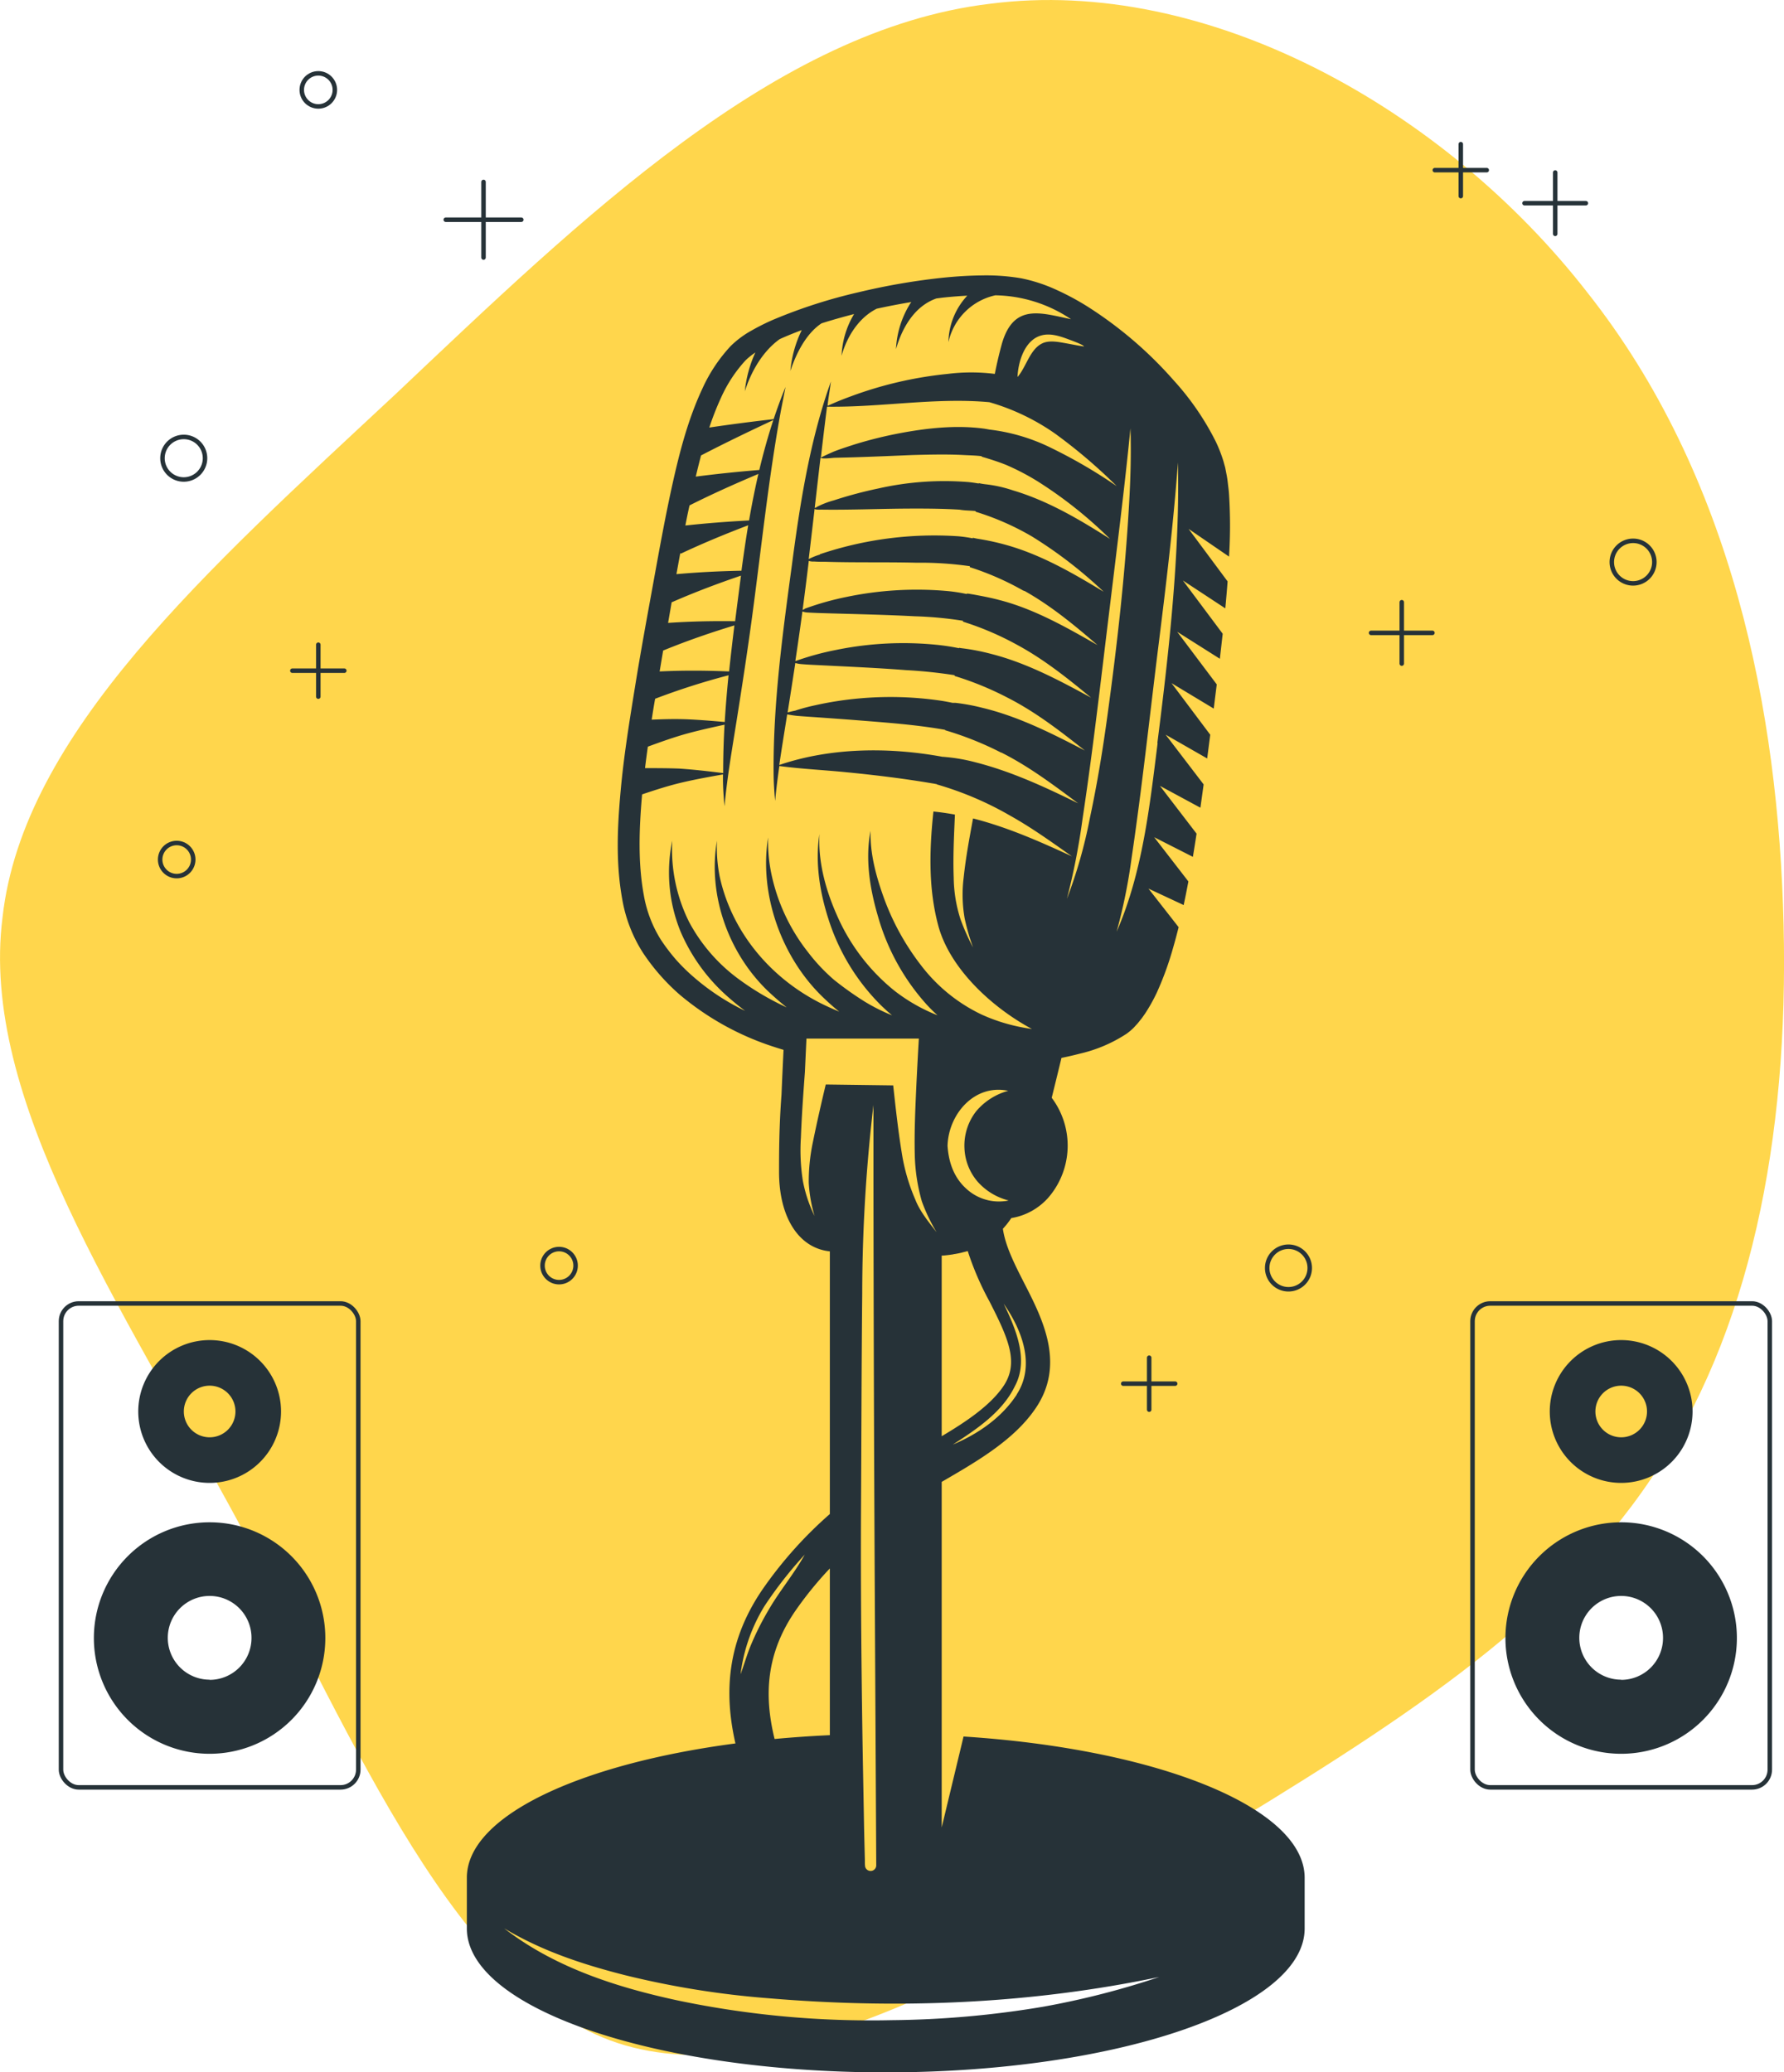 <svg xmlns="http://www.w3.org/2000/svg" viewBox="0 0 396.81 460.81"><defs><style>.b6853ac7-ab87-472d-ac8f-a4c04c94ff49{fill:#ffc500;opacity:0.7;}.f52c2d4c-cef6-482e-969c-cb6451b4c4ba{fill:#263238;}.a7de2ced-6fd5-41c4-af6e-1dc3063ac9bd,.aa354262-68b9-4aab-bc28-e0637589290e{fill:none;stroke:#263238;}.aa354262-68b9-4aab-bc28-e0637589290e{stroke-miterlimit:10;}.a7de2ced-6fd5-41c4-af6e-1dc3063ac9bd{stroke-linecap:round;stroke-linejoin:round;}</style></defs><g id="b8bf297c-2de7-44d6-a9d1-851a2c03476a" data-name="Layer 8"><path class="b6853ac7-ab87-472d-ac8f-a4c04c94ff49" d="M397.29,84.58c32.35,40.87,42.57,93.08,43.71,140.76s-7.38,90.81-29.52,123.16c-22.13,32.92-57.32,55.05-100.46,81.16s-93.08,56.19-129.4,44.27c-35.76-11.92-57.89-65.84-84-115.22-26.68-49.37-57.89-94.78-52.78-135.08,4.54-40.86,45.4-77.18,87.4-116.35,41.43-39.16,84.57-81.16,132.24-86.83C312.73,14.2,365.51,43.72,397.29,84.58Z" transform="translate(-44.28 -19.61)"/></g><g id="a955971d-a690-478b-9f6f-40037eb26813" data-name="Speakers"><path class="f52c2d4c-cef6-482e-969c-cb6451b4c4ba" d="M90.91,358.14a25.74,25.74,0,1,0,25.73,25.73A25.73,25.73,0,0,0,90.91,358.14Zm0,35a9.31,9.31,0,1,1,9.31-9.31A9.31,9.31,0,0,1,90.91,393.18Z" transform="translate(-44.28 -19.61)"/><path class="f52c2d4c-cef6-482e-969c-cb6451b4c4ba" d="M90.91,317.62a15.88,15.88,0,1,0,15.88,15.88A15.88,15.88,0,0,0,90.91,317.62Zm0,21.62a5.74,5.74,0,1,1,5.74-5.74A5.74,5.74,0,0,1,90.91,339.24Z" transform="translate(-44.28 -19.61)"/><rect class="aa354262-68b9-4aab-bc28-e0637589290e" x="13.57" y="289.87" width="66.12" height="107.61" rx="3.94"/><path class="f52c2d4c-cef6-482e-969c-cb6451b4c4ba" d="M404.87,358.14a25.74,25.74,0,1,0,25.74,25.73A25.73,25.73,0,0,0,404.87,358.14Zm0,35a9.31,9.31,0,1,1,9.31-9.31A9.3,9.3,0,0,1,404.87,393.18Z" transform="translate(-44.28 -19.61)"/><path class="f52c2d4c-cef6-482e-969c-cb6451b4c4ba" d="M404.87,317.62a15.88,15.88,0,1,0,15.88,15.88A15.88,15.88,0,0,0,404.87,317.62Zm0,21.62a5.74,5.74,0,1,1,5.75-5.74A5.74,5.74,0,0,1,404.87,339.24Z" transform="translate(-44.28 -19.61)"/><rect class="aa354262-68b9-4aab-bc28-e0637589290e" x="327.53" y="289.87" width="66.12" height="107.61" rx="3.94"/></g><g id="a16fd282-0f41-4705-a309-064a00bbc574" data-name="Graphics"><line class="a7de2ced-6fd5-41c4-af6e-1dc3063ac9bd" x1="107.55" y1="40.46" x2="107.55" y2="57.27"/><line class="a7de2ced-6fd5-41c4-af6e-1dc3063ac9bd" x1="115.95" y1="48.86" x2="99.15" y2="48.86"/><line class="a7de2ced-6fd5-41c4-af6e-1dc3063ac9bd" x1="70.8" y1="143.37" x2="70.8" y2="154.92"/><line class="a7de2ced-6fd5-41c4-af6e-1dc3063ac9bd" x1="76.58" y1="149.15" x2="65.03" y2="149.15"/><line class="a7de2ced-6fd5-41c4-af6e-1dc3063ac9bd" x1="324.92" y1="32.06" x2="324.92" y2="43.61"/><line class="a7de2ced-6fd5-41c4-af6e-1dc3063ac9bd" x1="330.69" y1="37.84" x2="319.14" y2="37.84"/><line class="a7de2ced-6fd5-41c4-af6e-1dc3063ac9bd" x1="255.61" y1="301.93" x2="255.61" y2="313.48"/><line class="a7de2ced-6fd5-41c4-af6e-1dc3063ac9bd" x1="261.39" y1="307.7" x2="249.84" y2="307.7"/><line class="a7de2ced-6fd5-41c4-af6e-1dc3063ac9bd" x1="311.79" y1="133.92" x2="311.79" y2="147.57"/><line class="a7de2ced-6fd5-41c4-af6e-1dc3063ac9bd" x1="318.61" y1="140.74" x2="304.96" y2="140.74"/><line class="a7de2ced-6fd5-41c4-af6e-1dc3063ac9bd" x1="345.92" y1="38.36" x2="345.92" y2="52.01"/><line class="a7de2ced-6fd5-41c4-af6e-1dc3063ac9bd" x1="352.74" y1="45.19" x2="339.09" y2="45.19"/><path class="a7de2ced-6fd5-41c4-af6e-1dc3063ac9bd" d="M89.88,121.5a4.73,4.73,0,1,1-4.72-4.72A4.72,4.72,0,0,1,89.88,121.5Z" transform="translate(-44.28 -19.61)"/><path class="a7de2ced-6fd5-41c4-af6e-1dc3063ac9bd" d="M335.6,301.59a4.73,4.73,0,1,1-4.73-4.73A4.73,4.73,0,0,1,335.6,301.59Z" transform="translate(-44.28 -19.61)"/><path class="a7de2ced-6fd5-41c4-af6e-1dc3063ac9bd" d="M412.25,144.61a4.73,4.73,0,1,1-4.73-4.73A4.72,4.72,0,0,1,412.25,144.61Z" transform="translate(-44.28 -19.61)"/><circle class="a7de2ced-6fd5-41c4-af6e-1dc3063ac9bd" cx="70.8" cy="19.99" r="3.68"/><circle class="a7de2ced-6fd5-41c4-af6e-1dc3063ac9bd" cx="124.35" cy="281.45" r="3.68"/><circle class="a7de2ced-6fd5-41c4-af6e-1dc3063ac9bd" cx="39.3" cy="191.15" r="3.68"/></g><g id="b84e3e97-721c-4fb6-9367-2f72660187f2" data-name="Layer 10"><path class="f52c2d4c-cef6-482e-969c-cb6451b4c4ba" d="M207.86,407.32c-2.6-11.39-1.91-23,6.41-34.81a91.44,91.44,0,0,1,14.59-16.21V297.89c-6.9-.71-11.3-7.52-11.3-17.69v-.06h0c0-3.71,0-9.9.55-17.14v0c.15-3.67.32-7.19.45-9.92-.65-.2-1.3-.39-1.95-.61a61.9,61.9,0,0,1-21.2-11.71,46.39,46.39,0,0,1-8.15-9.32,32.06,32.06,0,0,1-4.58-11.88c-1.48-8.19-1.06-16.29-.34-24.2s2-15.68,3.24-23.35,2.64-15.23,4-22.72,2.69-14.89,4.31-22.17,3.5-14.45,6.67-21.2a35.13,35.13,0,0,1,6.23-9.34,21.32,21.32,0,0,1,4.65-3.46,48.82,48.82,0,0,1,4.8-2.4,115.39,115.39,0,0,1,19.14-6.15,146.65,146.65,0,0,1,18.42-3.18c3-.31,6-.5,8.87-.53a46.62,46.62,0,0,1,8.71.63,35.44,35.44,0,0,1,7.91,2.59,58.25,58.25,0,0,1,6.8,3.65,89,89,0,0,1,19.3,16.52,60.12,60.12,0,0,1,9.36,13.66,31.88,31.88,0,0,1,1.66,4.28l.39,1.41v0l.3,1.55c.1.5.2,1.12.28,1.85s.21,1.59.27,2.54a109.65,109.65,0,0,1,0,13.85l-9-6.17,8.68,11.68c-.14,1.89-.31,3.88-.51,6l-9.43-6.2,8.85,11.84q-.3,2.7-.63,5.57l-9.49-6,8.8,11.7c-.22,1.75-.44,3.55-.67,5.38l-9.39-5.66L313.47,183c-.22,1.73-.45,3.49-.68,5.28l-9.24-5.29L312,194.05c-.23,1.7-.47,3.43-.72,5.18l-9-4.86L310.43,205c-.26,1.7-.53,3.42-.82,5.16L301,205.79l7.61,9.84c-.33,1.73-.67,3.48-1.05,5.25l-7.83-3.66,6.71,8.58c-.4,1.59-.82,3.18-1.29,4.79a68.5,68.5,0,0,1-3.55,9.73,37.3,37.3,0,0,1-2.68,4.78c-.29.39-.51.76-.85,1.17s-.66.85-.94,1.14l-.44.48-.22.24-.35.34c-.4.37-.81.7-1.22,1a32.07,32.07,0,0,1-10.45,4.46c-1.35.35-2.71.66-4.07.94-.46,1.9-1.26,5.2-2.17,8.87a17.71,17.71,0,0,1-.58,22,14,14,0,0,1-8.41,4.75,19.38,19.38,0,0,1-1.87,2.38c.54,3.82,2.6,7.88,4.79,12.17,4.1,8,9.2,18.05,2.4,27.88C269.83,339.8,261.79,344.48,254,349l-.26.16V426l4.86-20.22c43.18,2.78,75.87,15.79,75.87,31.42v11.27c0,17.67-41.72,32-93.18,32s-93.17-14.32-93.17-32V437.17C148.13,423.56,172.93,411.93,207.86,407.32Zm6.45-30.53A37.92,37.92,0,0,0,209,391.94c.76-2.08,1.37-4.18,2.19-6.23a63.38,63.38,0,0,1,4-8c2.45-4.27,5.7-8.07,8.08-12.37A90.73,90.73,0,0,0,214.31,376.79Zm7.1.73c-6.73,9.59-7.25,19-4.84,28.81q6-.56,12.29-.85V368.4A80.33,80.33,0,0,0,221.41,377.52Zm1.45-95.3a30.72,30.72,0,0,0,2.6,7.8,31.55,31.55,0,0,1-1.29-7.39,42.06,42.06,0,0,1,.93-9.09c.87-4.28,1.84-8.52,2.85-12.76l15,.2c.55,5,1.1,10.08,1.92,15.09a42.47,42.47,0,0,0,3,10.31c1.05,2.69,3,5,4.74,7.27a38.9,38.9,0,0,1-3.28-6.86,40.74,40.74,0,0,1-1.58-10.41c-.12-5.11.12-10.23.35-15.33h0c.2-4.17.42-8.21.56-10.48h-25c-.09,1.79-.21,4.46-.35,7.49-.36,4.85-.71,9.69-.89,14.55A43.51,43.51,0,0,0,222.86,282.22Zm13.82,152.21a1.25,1.25,0,0,0,2.5,0q-.15-29-.31-58.07-.26-47.28-.31-94.55V265.36a360.83,360.83,0,0,0-2.5,42c-.16,16.17-.18,32.34-.27,48.51-.07,15.92.06,31.87.29,47.8.1,7,.25,14,.37,21,.05,2.85.13,5.7.2,8.55C236.66,433.6,236.63,434,236.68,434.43Zm-48.93-244c2.55,0,5.09,0,7.63.1,3.27.22,6.5.6,9.75,1,0-3.58.1-7.17.31-10.76-2.68.58-5.35,1.17-8,1.88-3.08.83-6.07,1.91-9.06,3C188.15,187.26,187.94,188.86,187.75,190.45Zm1.48-10.78c2.62-.11,5.23-.18,7.85-.08,2.81.12,5.6.35,8.4.6.21-3.46.5-6.93.85-10.39A156.44,156.44,0,0,0,190,175C189.71,176.57,189.47,178.12,189.23,179.67ZM191,168.93c5.17-.25,10.29-.22,15.45,0,.36-3.42.76-6.83,1.18-10.24-5.37,1.63-10.63,3.45-15.85,5.59Zm2.69-15.37,0-.11-.81,4.68c5-.34,9.92-.44,14.91-.37.42-3.39.87-6.77,1.3-10.14C203.83,149.41,198.73,151.34,193.66,153.56Zm1.91-11c-.29,1.57-.58,3.15-.86,4.73,4.82-.43,9.62-.67,14.46-.76.45-3.37.94-6.75,1.5-10.11-5.08,1.94-10.09,4-15,6.32A1.21,1.21,0,0,0,195.57,142.6Zm1.15-6.09c4.7-.51,9.41-.87,14.14-1.12.6-3.47,1.28-6.93,2.08-10.35-5.17,2.18-10.27,4.46-15.32,7C197.31,133.49,197,135,196.72,136.51Zm3.47-15.61c-.41,1.56-.81,3.15-1.18,4.74,4.7-.61,9.4-1.09,14.13-1.48.89-3.74,1.92-7.45,3.12-11.1C210.85,115.57,205.49,118.15,200.19,120.9ZM281.75,95c-1.91-.7-4-1.37-6-.75-3.61,1.1-5,5.84-5.15,9.2,1.92-2.17,2.73-6.09,5.43-7.44,1.5-.77,3.49-.39,5.07-.11s2.85.55,4.28.76C285.34,96.27,282.09,95.14,281.75,95Zm-2.42,21.3a49.21,49.21,0,0,0-15-7.25h0c-12-1.09-24,1.17-36.1,1q-.72,5.67-1.37,11.34c.52-.32,2.67-1.27,2.89-1.36,1.46-.58,3-1.06,4.46-1.54a91.45,91.45,0,0,1,10.41-2.58c6-1.12,12.31-1.79,18.38-1,.46.06.91.15,1.36.23a42,42,0,0,1,13.77,4.1,113,113,0,0,1,14.54,8.48A116.64,116.64,0,0,0,279.33,116.31ZM267,187a72.26,72.26,0,0,0-12.5-5l0-.09c-6.2-1.1-12.54-1.57-18.81-2.07-3.23-.26-6.47-.48-9.71-.72-1.45-.1-2.91-.19-4.36-.31-.11,0-1.56-.19-2.25-.33l-.06.39c-.57,3.61-1.17,7.23-1.7,10.86,11.52-3.92,24.46-4,36.32-1.82l.19,0,.92.09a39,39,0,0,1,6.16,1.12c8.06,2.05,15.46,5.49,22.89,9.14-5.47-4.09-11-8.25-17.11-11.31Zm-45.78-9.38a41.3,41.3,0,0,1,4.33-1.16,75.9,75.9,0,0,1,9.59-1.51,77.06,77.06,0,0,1,18.4.48c.87.13,1.74.3,2.61.48.27,0,.52,0,.65,0a44.67,44.67,0,0,1,6,1.11c8.05,1.93,15.48,5.71,22.79,9.5-5.36-4.23-10.78-8.44-16.87-11.59.23.12.44.23,0,0l-.27-.14.26.14a69.55,69.55,0,0,0-12.11-5l0-.17a108.14,108.14,0,0,0-10.88-1.13c-6.07-.48-12.16-.74-18.25-1.05-1.59-.08-3.19-.14-4.78-.27a7.31,7.31,0,0,1-1.51-.26q-.84,5.5-1.71,11A16.77,16.77,0,0,1,221.2,177.64Zm0-11a61.69,61.69,0,0,1,9-2.47A74.47,74.47,0,0,1,252.59,163a49.52,49.52,0,0,1,5,.76l0-.09.58.09a48.09,48.09,0,0,1,6.54,1.26c7.89,2,15.19,5.89,22.27,9.75-5.23-4.32-10.56-8.59-16.56-11.81.18.09.29.15-.09-.05s-.29-.15-.09-.05a65.77,65.77,0,0,0-11.76-5c0-.07,0-.13,0-.2a83.88,83.88,0,0,0-10.71-1c-6.29-.33-12.59-.47-18.89-.65-1.65-.05-3.3-.09-4.95-.19a3.43,3.43,0,0,1-1.17-.24q-.74,5.51-1.57,11Zm2-11.62a63.15,63.15,0,0,1,9.24-2.62A76.65,76.65,0,0,1,254.45,151a37,37,0,0,1,4.85.71.38.38,0,0,0,0-.1h0c.46,0,.91.12,1.36.18,2,.37,4,.74,6,1.28,7.74,2,14.87,6.08,21.74,10-5.14-4.44-10.38-8.77-16.33-12.1.17.1.29.16-.08,0l-.07,0A62.46,62.46,0,0,0,260,145.74a1.5,1.5,0,0,0,0-.22,77.64,77.64,0,0,0-11.88-.77c-6.72-.17-13.45,0-20.18-.21-.86,0-1.73,0-2.59-.06a3.11,3.11,0,0,1-1.17-.14q-.66,5.47-1.38,10.93A1.81,1.81,0,0,1,223.27,155.06Zm3.41-12.13a79.69,79.69,0,0,1,30.85-4,30.05,30.05,0,0,1,3.18.46s0-.1,0-.14a13.34,13.34,0,0,0,1.31.27,54.55,54.55,0,0,1,6.33,1.4c7.68,2.18,14.68,6.24,21.46,10.34a97.63,97.63,0,0,0-16.06-12.36c.15.09.22.13-.11-.06l-.12-.07a59.06,59.06,0,0,0-12.19-5.3l0-.15c-1.19-.13-2.41-.1-3.56-.31-3.42-.21-6.84-.25-10.27-.24-6.82,0-13.63.33-20.45.23-.29,0-1.39.06-1.53-.17q-.65,5.6-1.31,11.17A14,14,0,0,1,226.68,142.93Zm-.79-10.46a19,19,0,0,1,3.91-1.53,93.38,93.38,0,0,1,9.88-2.64,66.7,66.7,0,0,1,20.12-1.42c.75.08,1.5.19,2.24.32a.28.28,0,0,1,0-.09,13.71,13.71,0,0,0,1.56.26,29.18,29.18,0,0,1,6,1.34c7.78,2.31,14.83,6.47,21.63,10.81a94.93,94.93,0,0,0-15.84-12.64c.15.09.22.13-.09-.06a53.31,53.31,0,0,0-7.22-3.78c-1.78-.71-3.57-1.28-5.4-1.81,0,0,0-.08,0-.11-1.33-.17-2.71-.19-4-.26-3.79-.2-7.62-.1-11.41,0-4,.17-8,.34-12,.47-1.75.06-3.49.1-5.24.14-.47,0-2.64.33-3.2,0-.44,3.72-.86,7.45-1.29,11.17A.87.87,0,0,1,225.89,132.47Zm75.87,52.42c2-15.72,3.81-31.54,4.43-47.38.2-5,.25-10,.14-15-1,13.77-2.67,27.47-4.38,41.16-1.94,15.57-3.61,31.2-5.91,46.72a123.22,123.22,0,0,1-3.34,16.47C298.39,213.71,300,198.94,301.76,184.89ZM286.7,201.53c1.62-7.58,2.88-15.24,3.92-22.91,2.13-15.52,3.9-31.15,4.79-46.8.33-5.63.5-11.29.31-16.94-1.31,13.3-3,26.54-4.6,39.8-1.93,15.7-3.69,31.43-6.06,47.07a152.3,152.3,0,0,1-3.47,17.74A106.64,106.64,0,0,0,286.7,201.53Zm-16.08,46.34c1.05.24,2.12.41,3.19.57-9.12-4.91-18.48-13.69-20.91-23.28-2-7.66-2-15.76-1-25.08,1.61.16,3.2.39,4.78.68-.2,4.68-.44,9.35-.27,14a31.34,31.34,0,0,0,1.51,9.27,51.05,51.05,0,0,0,2.79,6.28,49.09,49.09,0,0,1-1.86-6.45,30.63,30.63,0,0,1-.22-9.12c.46-4.41,1.28-8.77,2.08-13.12,7.58,1.92,14.78,5.1,22,8.43-4.47-3.15-8.88-6.33-13.65-9a73,73,0,0,0-16.4-7V194c-.33-.06-.66-.13-1-.18-6.24-1.06-12.54-1.83-18.84-2.45-5-.51-10.16-.74-15.19-1.41-.37,2.57-.7,5.16-.94,7.75-.2-2.1-.33-4.19-.34-6.3-.11-15.37,2-30.86,4.06-46.07,1.81-13.77,4-27.77,8.69-40.89-.22,1.71-.52,3.41-.73,5.13l0,.28c1.68-.77,3.41-1.48,5.14-2.1a86.41,86.41,0,0,1,21.56-5,42.24,42.24,0,0,1,10.48,0c.47-2.38,1-4.59,1.54-6.58,2.59-9.19,8.63-7,15.42-5.58a31,31,0,0,0-16.84-5.32,13.68,13.68,0,0,0-10.43,10.42,15.54,15.54,0,0,1,4.19-10.34c-1.68.09-3.37.22-5.1.4-.58.06-1.17.15-1.76.22-4.76,1.65-7.59,6.36-9,11.28a21.08,21.08,0,0,1,3.13-10.08c.09-.14.19-.27.29-.4q-3.81.63-7.7,1.48c-4,2-6.62,6.18-7.82,10.46a19.53,19.53,0,0,1,2.78-9.27c-2.4.62-4.82,1.3-7.23,2.06-3.49,2.31-5.68,6.79-6.94,10.59a26.09,26.09,0,0,1,2.53-9.08c-1.5.56-3,1.16-4.47,1.81l-.44.2c-3.79,2.72-6.35,7.21-7.75,11.59A27.37,27.37,0,0,1,212.29,98a15.06,15.06,0,0,0-2.21,1.78,30.92,30.92,0,0,0-5.37,8.15,63.72,63.72,0,0,0-2.66,6.76c4.76-.71,9.52-1.32,14.31-1.87q1.2-3.63,2.65-7.17c-.33,1.7-.66,3.4-1,5.09-2.79,15.21-4.36,30.55-6.42,45.87-1.05,7.81-2.25,15.61-3.49,23.41-1,6.27-2.09,12.56-2.67,18.89-.18-1.87-.31-3.74-.34-5.63,0-.48,0-1,0-1.45-3.18.56-6.35,1.13-9.48,1.88-2.89.7-5.7,1.61-8.51,2.56-.66,7.54-.95,15.19.38,22.39a27.34,27.34,0,0,0,3.84,10,42.45,42.45,0,0,0,3.39,4.44A41.76,41.76,0,0,0,198.7,237,51.2,51.2,0,0,0,210,244.4c-1.19-.9-2.36-1.84-3.49-2.83a40.6,40.6,0,0,1-10.89-14.88,34.82,34.82,0,0,1-1.81-20.13,36.06,36.06,0,0,0,3.75,18.09,37.91,37.91,0,0,0,11,12.68,61.2,61.2,0,0,0,10.7,6.31c-1.36-1.09-2.68-2.24-4-3.47-8.94-8.49-13.59-21.45-11.51-33.61a33.86,33.86,0,0,0,.61,8c2.75,12.55,11.6,22.89,23.09,28.46,1.16.56,2.33,1.08,3.5,1.57-1.25-1-2.46-2.09-3.65-3.24-9.21-8.87-14.21-22.87-12.17-35.51a34.91,34.91,0,0,0,.75,8.22A42,42,0,0,0,224,231.35a40.35,40.35,0,0,0,5.84,6.2,72,72,0,0,0,6.74,4.78,41.06,41.06,0,0,0,6.11,3.07c-.86-.73-1.69-1.48-2.49-2.26A47.17,47.17,0,0,1,228.55,224c-1.93-6-3-12.61-2-18.89-.33,6.16,1.39,12.42,3.87,18a44.26,44.26,0,0,0,12.81,16.82,38.62,38.62,0,0,0,9.57,5.46c-.8-.73-1.57-1.48-2.31-2.28a49.32,49.32,0,0,1-10.89-19.6c-1.8-6.08-2.94-12.85-1.67-19.15-.16,4.86,1.11,9.68,2.7,14.23a55.41,55.41,0,0,0,8.46,15.62,36.82,36.82,0,0,0,13.49,11A39.23,39.23,0,0,0,270.62,247.87Zm-2,38.7a13.64,13.64,0,0,1-6.9-4.19,12.14,12.14,0,0,1-2.92-7.47,12.41,12.41,0,0,1,2.62-8.19,14.18,14.18,0,0,1,7.11-4.53c-7.51-1.59-13.3,5.22-13.49,12.24.25,3.63,1.38,7,4.15,9.51A10.68,10.68,0,0,0,268.65,286.57Zm1.81,43.13c4.23-6.51,1.12-14.41-2.9-20.16,2.62,5.45,5.67,12.42,2.49,18.32-2.77,5.77-8.59,9.64-13.81,13C261.83,338.5,267.13,334.85,270.46,329.7ZM267.38,328c3.65-5.26,1.24-10.63-3-18.95a65.09,65.09,0,0,1-4.85-11.23c-.31.1-.66.18-1,.26l-.39.11q-.73.17-1.53.3c-.15,0-.3.07-.47.09-.68.1-1.38.19-2.12.25l-.28,0V339C259.28,335.72,264.47,332.19,267.38,328ZM195.23,464.52a209.54,209.54,0,0,0,47.27,4.34,213.59,213.59,0,0,0,33.87-3,181.38,181.38,0,0,0,25.77-6.61c-28.59,6-57.78,7.19-86.86,4.74a196.11,196.11,0,0,1-31.87-5.11c-9.48-2.4-18.6-5.41-27-10.45C167.63,457.14,181.46,461.57,195.23,464.52Z" transform="translate(-44.28 -19.61)"/></g></svg>